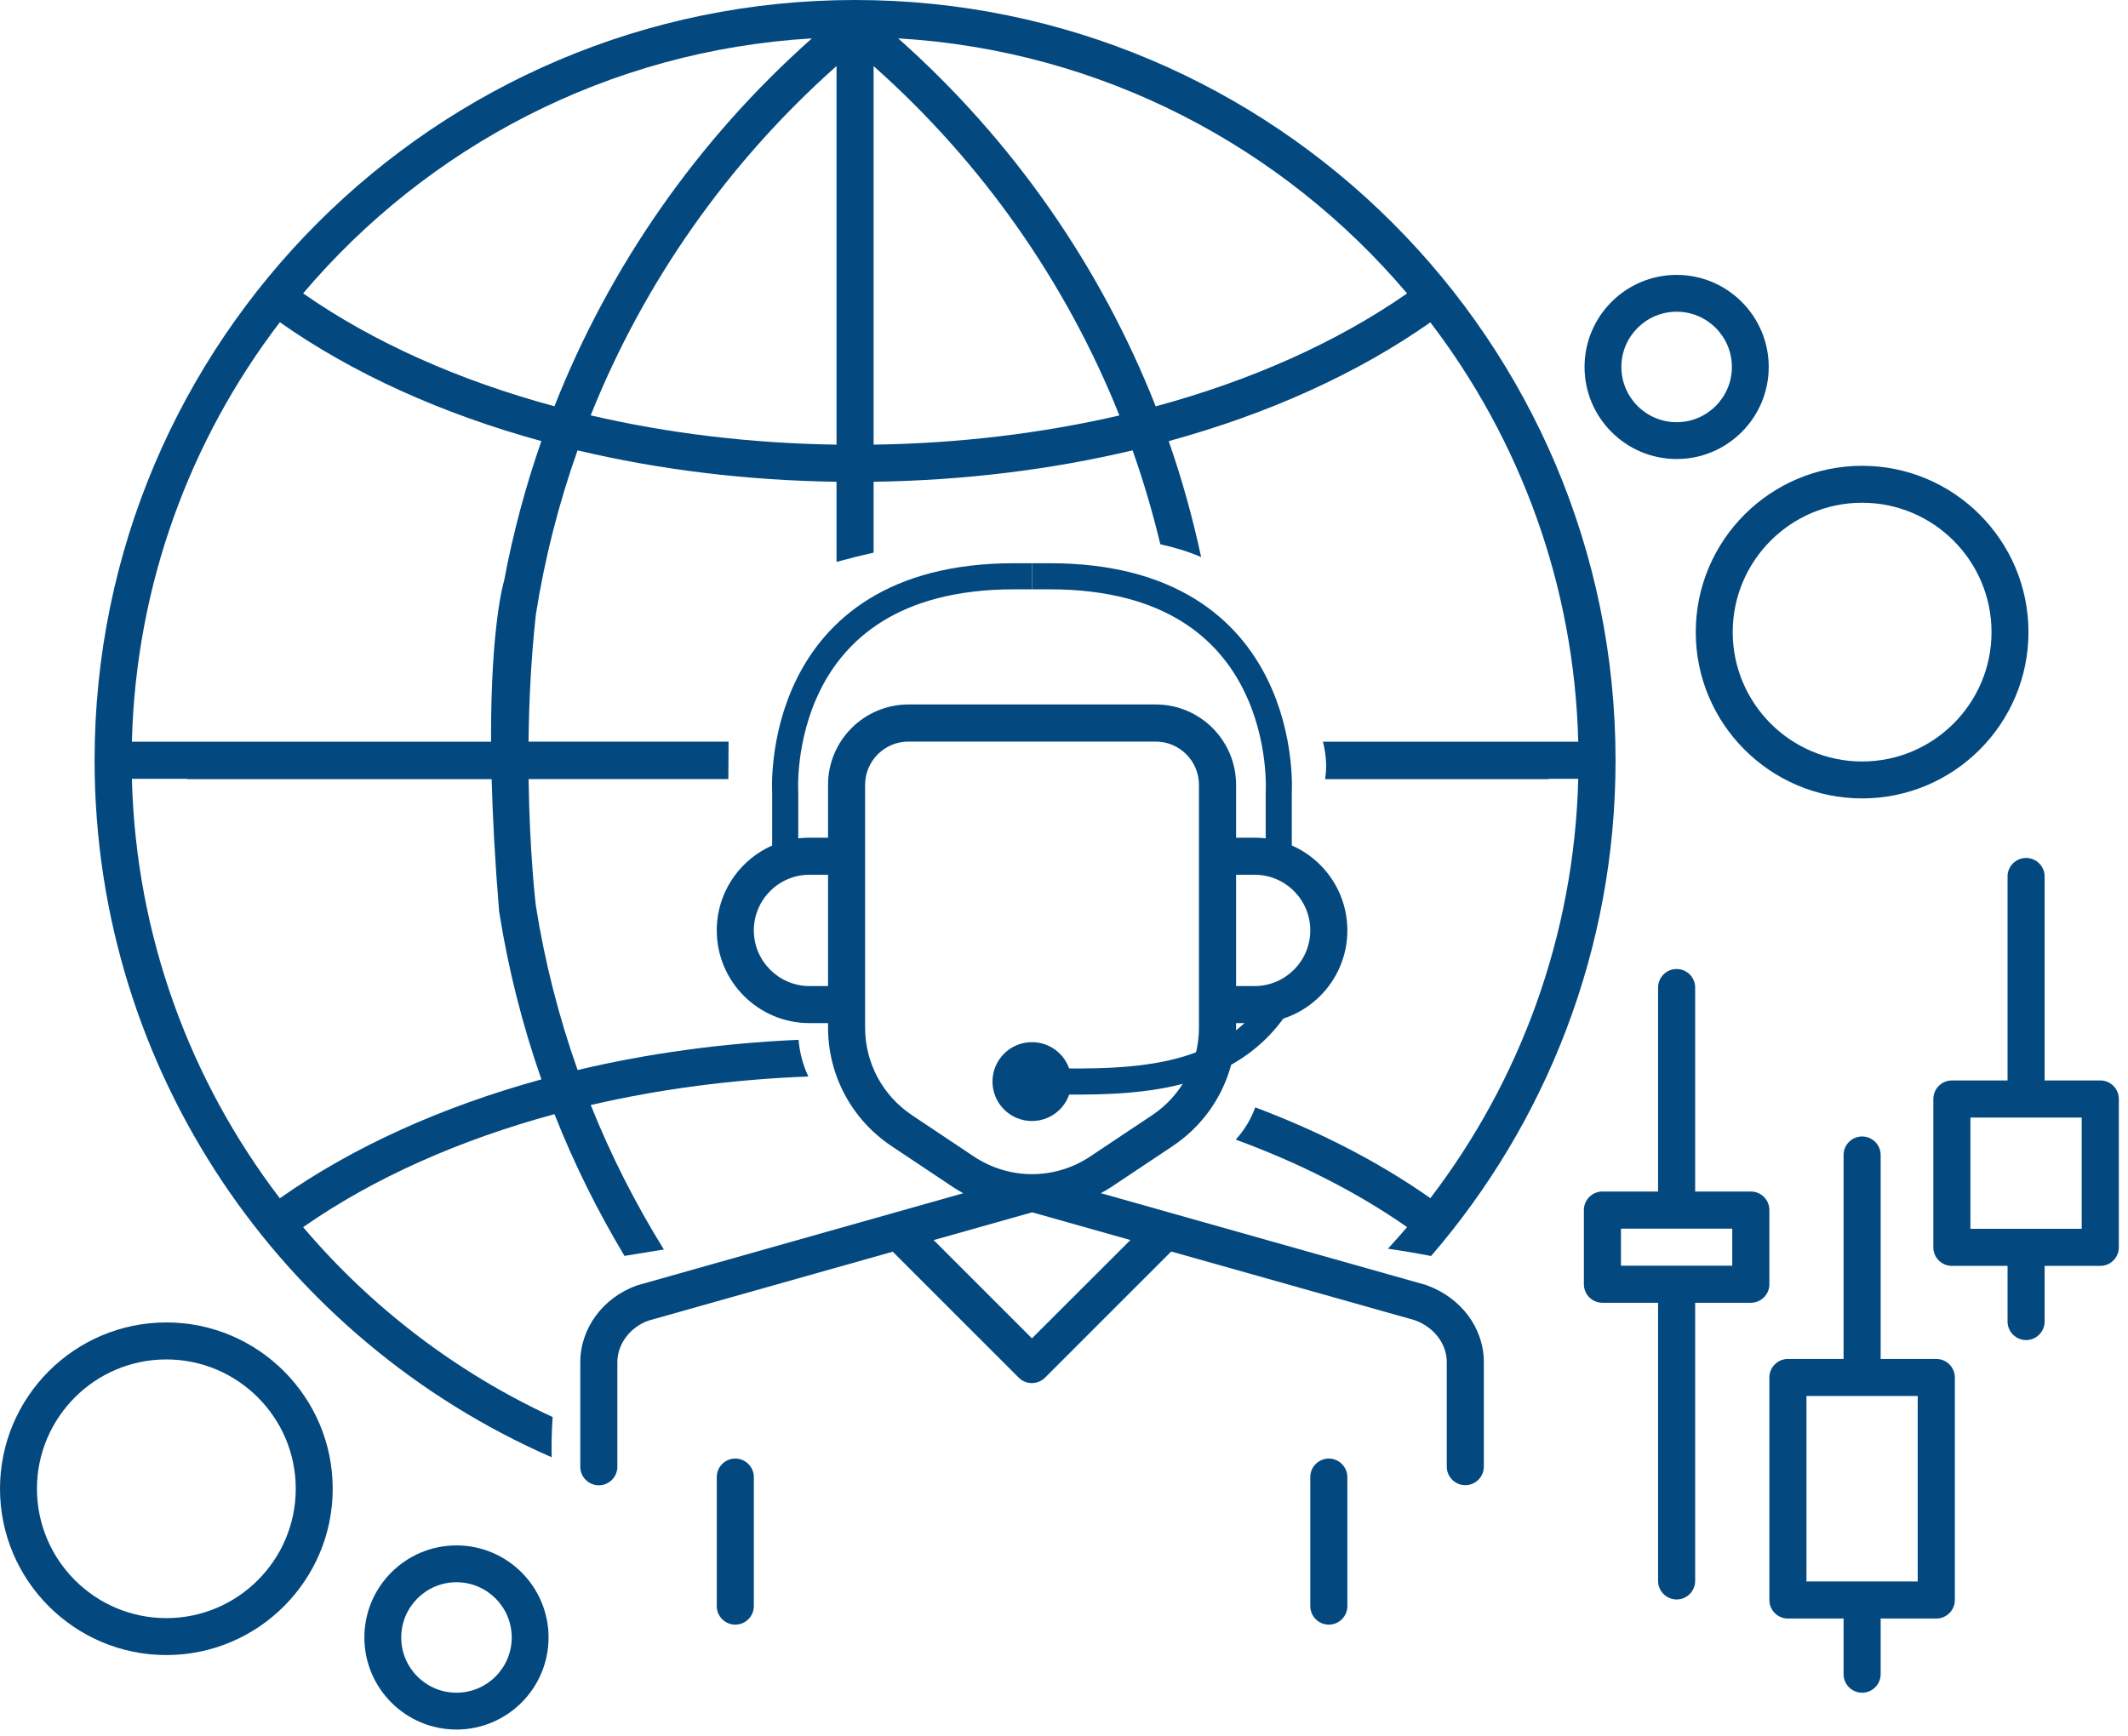 <svg xmlns="http://www.w3.org/2000/svg" width="163" height="133" viewBox="0 0 163 133" fill="none"><g id="Group 16"><g id="Group 15"><g id="Group"><path id="Vector" d="M64.372 75.549H62.006C59.657 75.549 57.742 73.633 57.742 71.285C57.742 68.937 59.653 67.021 62.006 67.021H64.372V64.181H62.006C58.087 64.181 54.902 67.367 54.902 71.285C54.902 75.203 58.087 78.389 62.006 78.389H64.372V75.549Z" fill="#034980"></path><path id="Vector_2" d="M93.735 75.549H96.101C98.449 75.549 100.365 73.633 100.365 71.285C100.365 68.937 98.454 67.021 96.101 67.021H93.735V64.181H96.101C100.019 64.181 103.205 67.367 103.205 71.285C103.205 75.203 100.019 78.389 96.101 78.389H93.735V75.549Z" fill="#034980"></path><path id="Vector_3" d="M60.145 66.257V60.7C60.145 60.7 59.084 44.153 77.674 44.153H79.044" stroke="#034980" stroke-width="2" stroke-miterlimit="10"></path><path id="Vector_4" d="M97.949 66.257V60.7C97.949 60.7 99.009 44.153 80.419 44.153H79.049" stroke="#034980" stroke-width="2" stroke-miterlimit="10"></path><path id="Vector_5" d="M79.053 82.831C85.411 82.904 93.603 83.359 97.799 77.006" stroke="#034980" stroke-width="2" stroke-miterlimit="10"></path><g id="Group_2"><path id="Vector_6" d="M144.054 128.272V124.008H148.318C149.101 124.008 149.738 123.37 149.738 122.588V105.54C149.738 104.757 149.101 104.12 148.318 104.12H144.054V88.492C144.054 87.71 143.417 87.073 142.634 87.073C141.851 87.073 141.214 87.71 141.214 88.492V104.12H136.95C136.167 104.12 135.53 104.757 135.53 105.54V122.588C135.53 123.37 136.167 124.008 136.95 124.008H141.214V128.272C141.214 129.054 141.851 129.692 142.634 129.692C143.417 129.692 144.054 129.054 144.054 128.272ZM138.37 121.168V106.96H146.893V121.168H138.37Z" fill="#034980"></path><path id="Vector_7" d="M121.322 98.395C121.322 99.182 121.959 99.815 122.742 99.815H127.006V121.127C127.006 121.909 127.643 122.547 128.426 122.547C129.209 122.547 129.846 121.909 129.846 121.127V99.815H134.11C134.893 99.815 135.53 99.178 135.53 98.395V92.711C135.53 91.924 134.893 91.291 134.11 91.291H129.846V75.663C129.846 74.876 129.209 74.243 128.426 74.243C127.643 74.243 127.006 74.88 127.006 75.663V91.291H122.742C121.959 91.291 121.322 91.928 121.322 92.711V98.395ZM124.162 94.135H132.686V96.975H124.162V94.135Z" fill="#034980"></path><path id="Vector_8" d="M156.614 101.253V96.989H160.878C161.661 96.989 162.298 96.352 162.298 95.569V84.201C162.298 83.418 161.661 82.781 160.878 82.781H156.614V67.153C156.614 66.37 155.977 65.733 155.194 65.733C154.412 65.733 153.774 66.37 153.774 67.153V82.781H149.51C148.727 82.781 148.09 83.418 148.09 84.201V95.569C148.09 96.352 148.727 96.989 149.51 96.989H153.774V101.253C153.774 102.036 154.412 102.673 155.194 102.673C155.977 102.673 156.614 102.036 156.614 101.253ZM150.93 94.149V85.625H159.454V94.149H150.93Z" fill="#034980"></path></g><path id="Vector_9" d="M121.372 28.115C121.372 24.224 124.535 21.061 128.426 21.061C132.317 21.061 135.48 24.224 135.48 28.115C135.48 32.006 132.317 35.169 128.426 35.169C124.535 35.169 121.372 32.002 121.372 28.115ZM124.194 28.115C124.194 30.45 126.091 32.347 128.426 32.347C130.761 32.347 132.658 30.45 132.658 28.115C132.658 25.78 130.761 23.883 128.426 23.883C126.091 23.883 124.194 25.78 124.194 28.115Z" fill="#034980"></path><path id="Vector_10" d="M27.91 125.459C27.91 121.568 31.073 118.405 34.964 118.405C38.855 118.405 42.018 121.568 42.018 125.459C42.018 129.35 38.855 132.513 34.964 132.513C31.073 132.513 27.91 129.35 27.91 125.459ZM30.732 125.459C30.732 127.794 32.63 129.691 34.964 129.691C37.299 129.691 39.197 127.794 39.197 125.459C39.197 123.125 37.299 121.227 34.964 121.227C32.63 121.227 30.732 123.129 30.732 125.459Z" fill="#034980"></path><path id="Vector_11" d="M-6.10352e-05 114.064C-6.10352e-05 107.037 5.716 101.321 12.742 101.321C19.769 101.321 25.485 107.037 25.485 114.064C25.485 121.09 19.769 126.806 12.742 126.806C5.716 126.806 -6.10352e-05 121.09 -6.10352e-05 114.064ZM2.831 114.064C2.831 119.529 7.277 123.976 12.742 123.976C18.208 123.976 22.654 119.529 22.654 114.064C22.654 108.598 18.208 104.156 12.742 104.156C7.277 104.156 2.831 108.603 2.831 114.064Z" fill="#034980"></path><path id="Vector_12" d="M129.891 48.431C129.891 41.404 135.607 35.688 142.634 35.688C149.66 35.688 155.376 41.404 155.376 48.431C155.376 55.457 149.66 61.173 142.634 61.173C135.607 61.173 129.891 55.457 129.891 48.431ZM132.722 48.431C132.722 53.896 137.168 58.343 142.634 58.343C148.099 58.343 152.546 53.896 152.546 48.431C152.546 42.965 148.099 38.519 142.634 38.519C137.168 38.519 132.722 42.965 132.722 48.431Z" fill="#034980"></path><path id="Vector_13" d="M79.044 85.889C80.713 85.889 82.066 84.536 82.066 82.867C82.066 81.198 80.713 79.846 79.044 79.846C77.375 79.846 76.022 81.198 76.022 82.867C76.022 84.536 77.375 85.889 79.044 85.889Z" fill="#034980"></path><g id="Group_3"><path id="Vector_14" d="M109.221 98.45L84.323 91.418C84.587 91.273 84.847 91.127 85.102 90.959L89.83 87.805C92.865 85.775 94.681 82.389 94.681 78.735V60.126C94.681 56.731 91.919 53.974 88.528 53.974H69.588C66.193 53.974 63.426 56.736 63.426 60.126V78.735C63.426 82.385 65.242 85.775 68.281 87.805L73.01 90.959C73.26 91.127 73.52 91.277 73.779 91.423L48.804 98.481C46.196 99.401 44.449 101.767 44.449 104.366V112.38C44.449 113.162 45.086 113.8 45.868 113.8C46.651 113.8 47.288 113.162 47.288 112.38V104.366C47.288 102.968 48.276 101.681 49.664 101.185L68.382 95.901L72.864 100.384L75.604 103.123L78.034 105.553C78.312 105.831 78.671 105.968 79.04 105.968C79.399 105.968 79.768 105.831 80.046 105.553L82.485 103.114L85.224 100.374L89.712 95.887L108.361 101.148C109.831 101.671 110.819 102.959 110.819 104.357V112.371C110.819 113.153 111.456 113.791 112.239 113.791C113.021 113.791 113.658 113.153 113.658 112.371V104.357C113.663 101.763 111.915 99.401 109.221 98.45ZM69.856 85.443C67.608 83.941 66.265 81.438 66.265 78.74V60.131C66.265 58.306 67.754 56.818 69.583 56.818H88.524C90.349 56.818 91.837 58.306 91.837 60.131V78.74C91.837 81.438 90.499 83.946 88.251 85.443L83.522 88.597C80.801 90.417 77.301 90.413 74.58 88.597L69.856 85.443ZM79.044 102.541L71.517 95.013L79.058 92.884L86.585 95.009L79.044 102.541Z" fill="#034980"></path><path id="Vector_15" d="M56.322 111.751C55.539 111.751 54.902 112.389 54.902 113.171V123.056C54.902 123.839 55.539 124.476 56.322 124.476C57.105 124.476 57.742 123.839 57.742 123.056V113.176C57.742 112.393 57.105 111.751 56.322 111.751Z" fill="#034980"></path><path id="Vector_16" d="M101.785 111.751C101.002 111.751 100.365 112.389 100.365 113.171V123.056C100.365 123.839 101.002 124.476 101.785 124.476C102.568 124.476 103.205 123.839 103.205 123.056V113.176C103.205 112.393 102.568 111.751 101.785 111.751Z" fill="#034980"></path><path id="Vector_17" d="M69.479 121.277L69.474 121.263C69.446 121.268 69.479 121.277 69.479 121.277Z" fill="#034980"></path></g><path id="Vector_18" d="M89.52 33.799C97.125 31.715 103.965 28.634 109.563 24.698C116.407 33.667 120.585 44.776 120.89 56.827H101.335C101.467 57.355 101.553 57.896 101.576 58.456C101.594 58.879 101.562 59.294 101.498 59.699H118.628V59.671H120.89C120.585 71.727 116.407 82.835 109.563 91.8C105.649 89.047 101.121 86.713 96.147 84.842C95.823 85.757 95.309 86.594 94.654 87.313C99.528 89.102 103.96 91.35 107.779 94.017C107.301 94.581 106.814 95.132 106.313 95.673C107.419 95.833 108.52 96.019 109.617 96.233C118.419 86.03 123.748 72.755 123.748 58.251C123.748 26.131 97.621 0 65.496 0C33.376 0 7.245 26.131 7.245 58.251C7.245 82.112 21.671 102.659 42.255 111.651C42.237 110.628 42.255 109.599 42.332 108.571C34.942 105.153 28.425 100.16 23.219 94.021C28.584 90.276 35.156 87.345 42.473 85.365C43.957 89.129 45.755 92.756 47.834 96.224C48.84 96.056 49.846 95.892 50.852 95.733C48.667 92.215 46.792 88.515 45.249 84.665C50.524 83.441 56.135 82.699 61.919 82.48C61.51 81.616 61.25 80.665 61.169 79.668C55.302 79.927 49.605 80.71 44.244 81.984C42.801 77.916 41.727 73.702 41.044 69.387C41.044 69.387 40.567 65.442 40.489 59.694H55.789C55.794 58.738 55.803 57.783 55.807 56.822H40.485C40.517 53.837 40.671 50.519 41.044 47.097C41.722 42.783 42.797 38.573 44.239 34.505C50.483 35.988 57.182 36.812 64.076 36.912V43.051C65.014 42.792 65.96 42.555 66.916 42.342V36.912C73.811 36.812 80.505 35.988 86.754 34.505C87.586 36.858 88.292 39.261 88.879 41.7C89.957 41.941 91.022 42.255 92.005 42.683C91.355 39.666 90.535 36.694 89.52 33.799ZM41.472 82.699C33.868 84.788 27.032 87.868 21.435 91.81C14.586 82.84 10.408 71.731 10.103 59.671H14.349V59.699H37.659C37.736 62.584 37.909 65.938 38.232 69.838C38.928 74.239 40.016 78.539 41.472 82.699ZM38.61 44.508C38.61 44.508 37.581 47.78 37.613 56.827H10.103C10.408 44.767 14.586 33.658 21.435 24.689C27.028 28.625 33.868 31.711 41.468 33.795C40.253 37.272 39.297 40.853 38.61 44.508ZM42.469 31.128C35.151 29.148 28.58 26.222 23.219 22.477C32.721 11.259 46.596 3.859 62.188 2.94C53.432 10.717 46.701 20.388 42.469 31.128ZM64.076 34.068C57.528 33.972 51.175 33.203 45.245 31.824C49.322 21.635 55.748 12.456 64.076 5.061V34.068ZM66.916 34.068V5.065C75.244 12.46 81.666 21.64 85.743 31.829C79.818 33.203 73.465 33.972 66.916 34.068ZM88.524 31.133C84.291 20.392 77.561 10.722 68.8 2.94C84.396 3.859 98.272 11.259 107.779 22.481C102.409 26.222 95.837 29.153 88.524 31.133Z" fill="#034980"></path></g></g></g></svg>